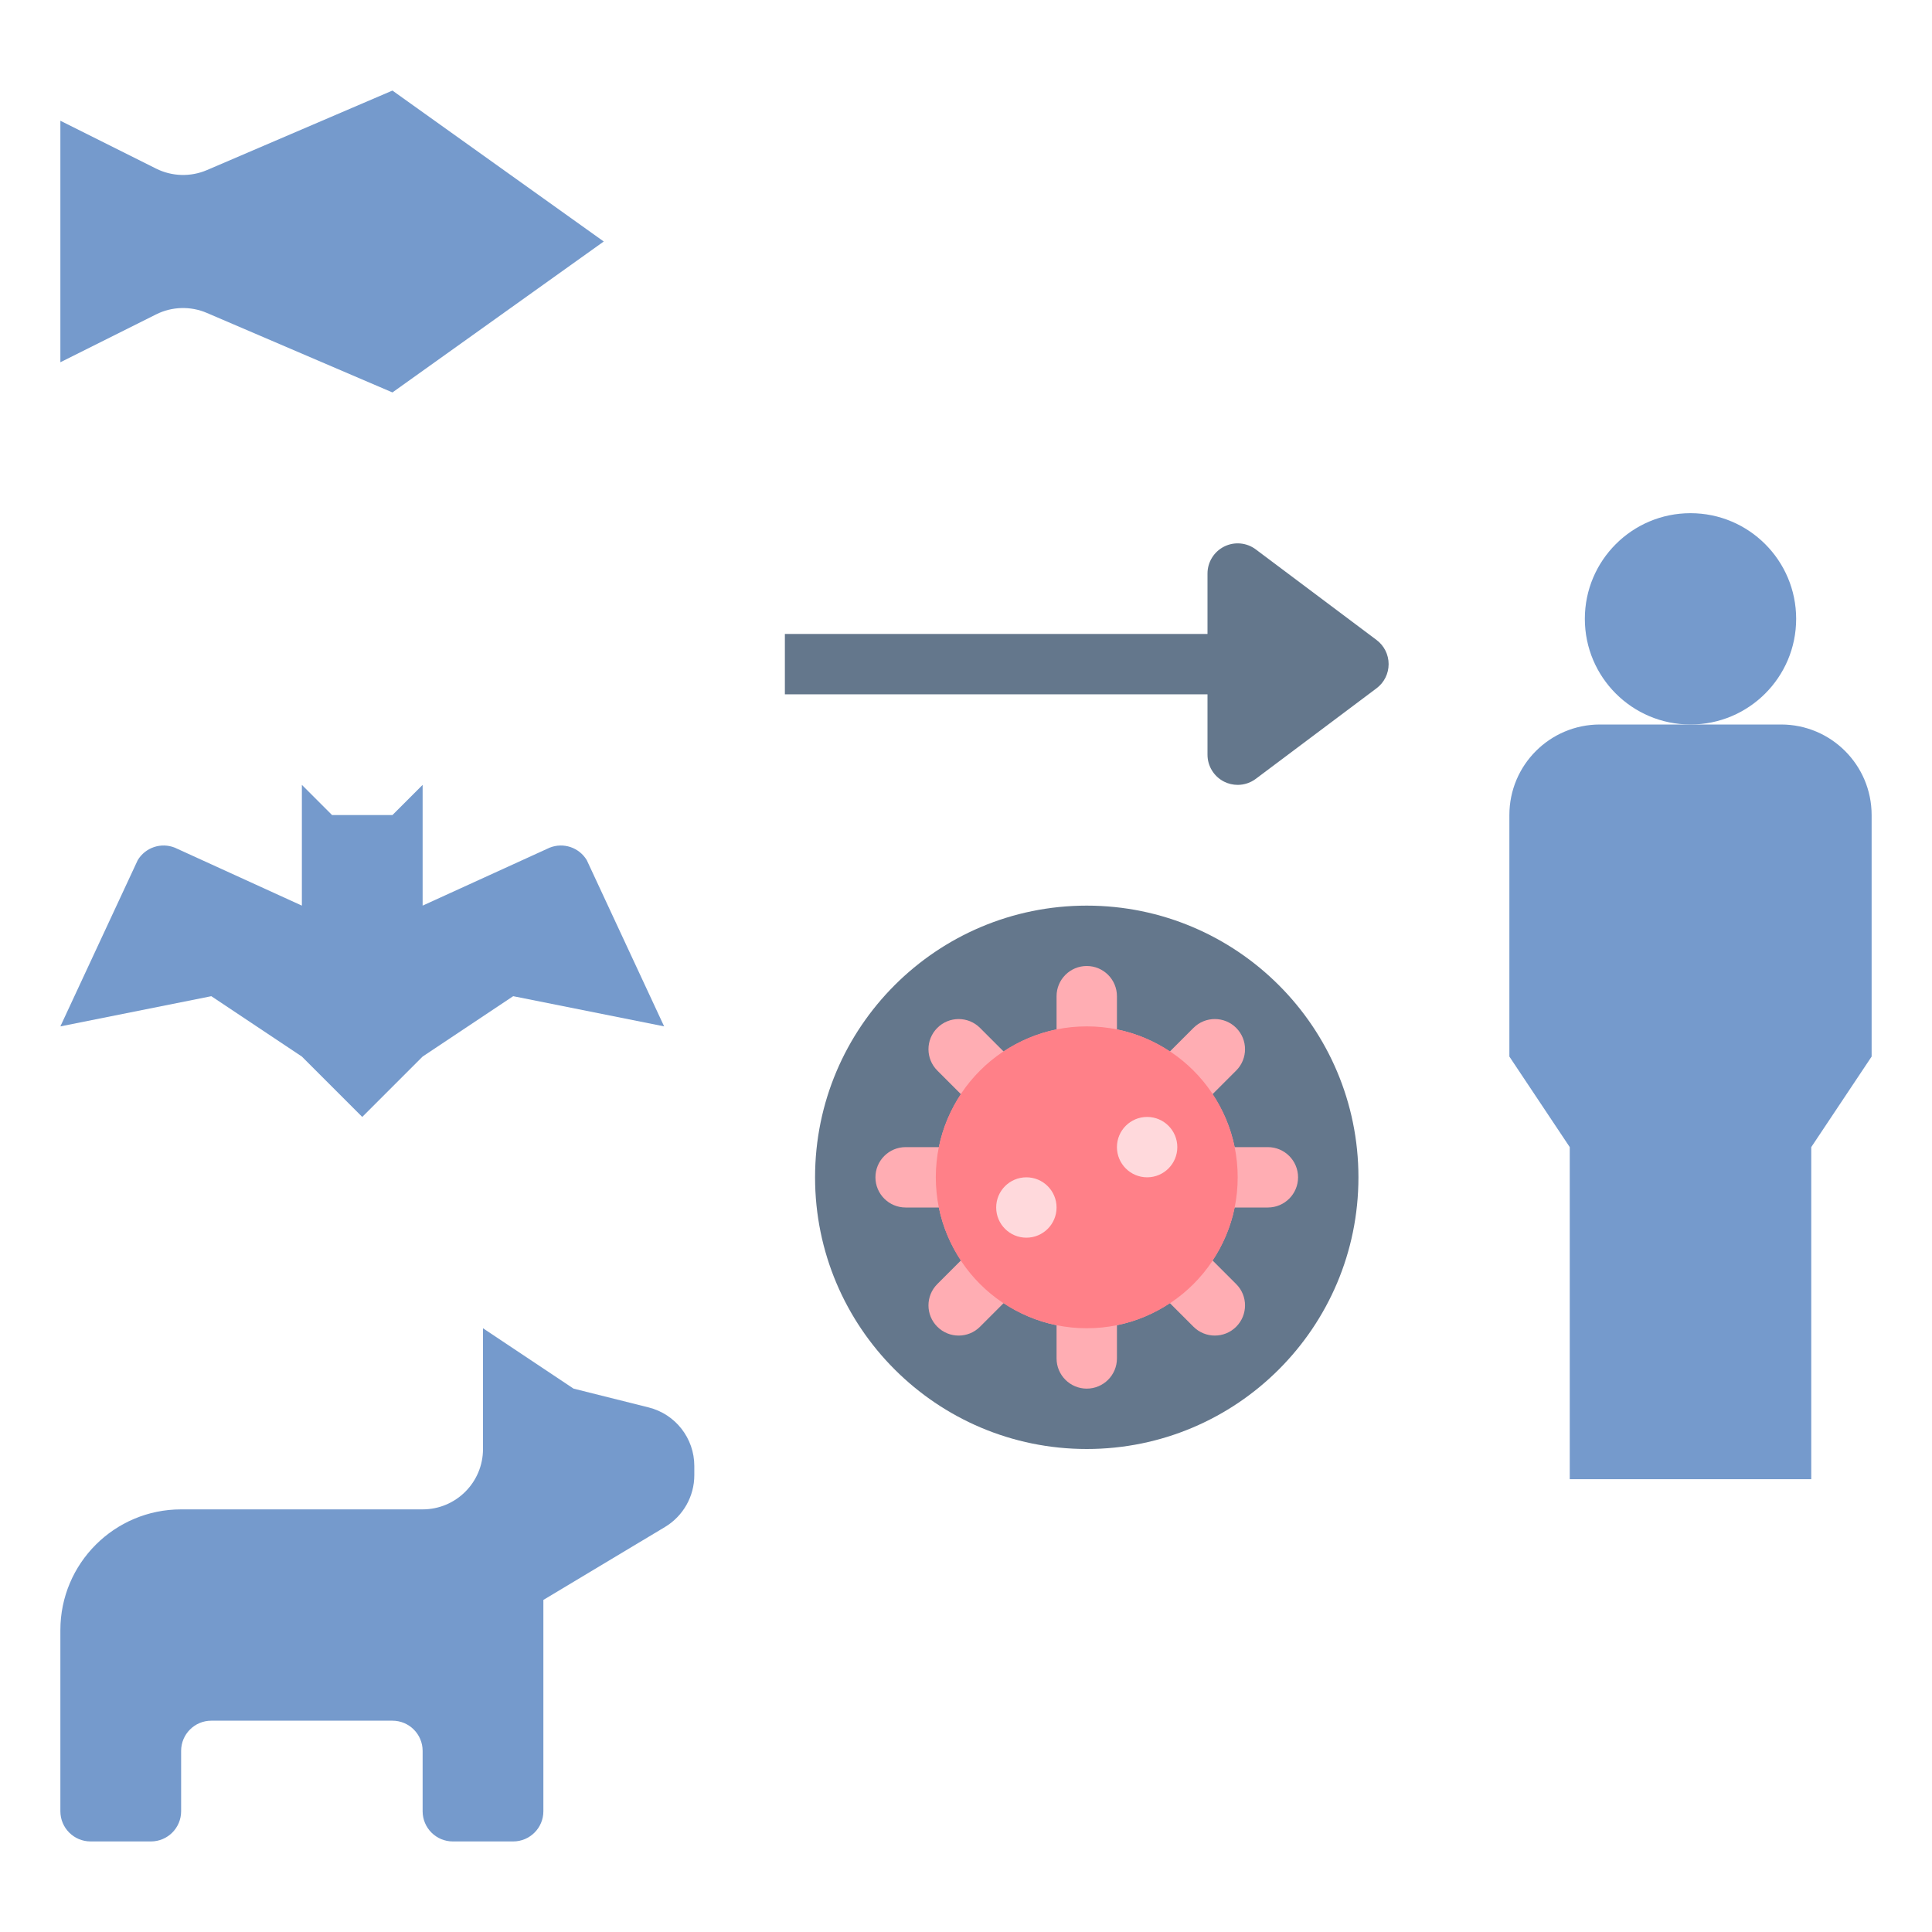 <?xml version="1.0" ?><svg id="Layer_1_1_" style="enable-background:new 0 0 64 64;" version="1.1" viewBox="0 0 64 64" xml:space="preserve" xmlns="http://www.w3.org/2000/svg" xmlns:xlink="http://www.w3.org/1999/xlink"><g><path d="M16,44v4c0,1.105-0.895,2-2,2H6c-2.209,0-4,1.791-4,4v6c0,0.552,0.448,1,1,1h2c0.552,0,1-0.448,1-1   v-2c0-0.552,0.448-1,1-1h6c0.552,0,1,0.448,1,1v2c0,0.552,0.448,1,1,1h2c0.552,0,1-0.448,1-1v-7l4.029-2.417   C22.631,50.221,23,49.57,23,48.868v-0.306c0-0.918-0.625-1.718-1.515-1.94L19,46L16,44z" style="fill:#759ACC;"/></g><g><path d="M13,3L6.853,5.635C6.312,5.866,5.697,5.848,5.17,5.585L2,4v8l3.17-1.585   c0.526-0.263,1.142-0.281,1.682-0.049L13,13l7-5L13,3z" style="fill:#759ACC;"/></g><g><path d="M19.438,28.494c-0.253-0.421-0.773-0.596-1.229-0.414L14,30v-4l-1,1h-2l-1-1v4l-4.209-1.92   c-0.456-0.182-0.976-0.007-1.229,0.414L2,34l5-1l3,2l2,2l2-2l3-2l5,1L19.438,28.494z" style="fill:#759ACC;"/></g><g><circle cx="56" cy="20.5" r="3.5" style="fill:#759ACC;"/></g><g><path d="M50,27v8l2,3v11h8V38l2-3v-8c0-1.657-1.343-3-3-3h-6C51.343,24,50,25.343,50,27z" style="fill:#759ACC;"/></g><g><path d="M45.6,21.2l-4-3c-0.303-0.228-0.709-0.264-1.047-0.095C40.214,18.275,40,18.621,40,19v2H26v2h14v2   c0,0.379,0.214,0.725,0.553,0.895C40.694,25.965,40.848,26,41,26c0.212,0,0.424-0.068,0.6-0.2l4-3c0.252-0.188,0.4-0.485,0.4-0.8   S45.852,21.389,45.6,21.2z" style="fill:#64778C;"/></g><g><g><circle cx="36" cy="39" r="9" style="fill:#64778C;"/></g></g><g><path d="M42,38h-1.101c-0.13-0.637-0.384-1.229-0.732-1.753l0.783-0.783c0.391-0.391,0.391-1.024,0-1.414   c-0.39-0.39-1.023-0.391-1.414,0l-0.783,0.783c-0.524-0.348-1.116-0.602-1.753-0.732V33c0-0.552-0.448-1-1-1h0   c-0.552,0-1,0.448-1,1v1.101c-0.637,0.13-1.228,0.384-1.753,0.732l-0.783-0.783c-0.391-0.39-1.023-0.39-1.414,0   c-0.391,0.391-0.391,1.024,0,1.414l0.783,0.783c-0.348,0.524-0.602,1.116-0.732,1.753H30c-0.552,0-1,0.448-1,1v0   c0,0.552,0.448,1,1,1h1.101c0.13,0.637,0.384,1.229,0.732,1.753l-0.783,0.783c-0.391,0.39-0.391,1.024,0,1.414   c0.39,0.39,1.023,0.391,1.414,0l0.783-0.783c0.524,0.348,1.116,0.602,1.753,0.732V45c0,0.552,0.448,1,1,1h0c0.552,0,1-0.448,1-1   v-1.101c0.637-0.13,1.228-0.384,1.753-0.732l0.783,0.783c0.391,0.39,1.023,0.39,1.414,0c0.391-0.391,0.391-1.024,0-1.414   l-0.783-0.783c0.348-0.524,0.602-1.116,0.732-1.753H42c0.552,0,1-0.448,1-1v0C43,38.448,42.552,38,42,38z" style="fill:#FFADB3;"/></g><g><circle cx="36" cy="39" r="5" style="fill:#FF8088;"/></g><g><circle cx="38" cy="38" r="1" style="fill:#FFD9DC;"/></g><g><circle cx="34" cy="40" r="1" style="fill:#FFD9DC;"/></g></svg>